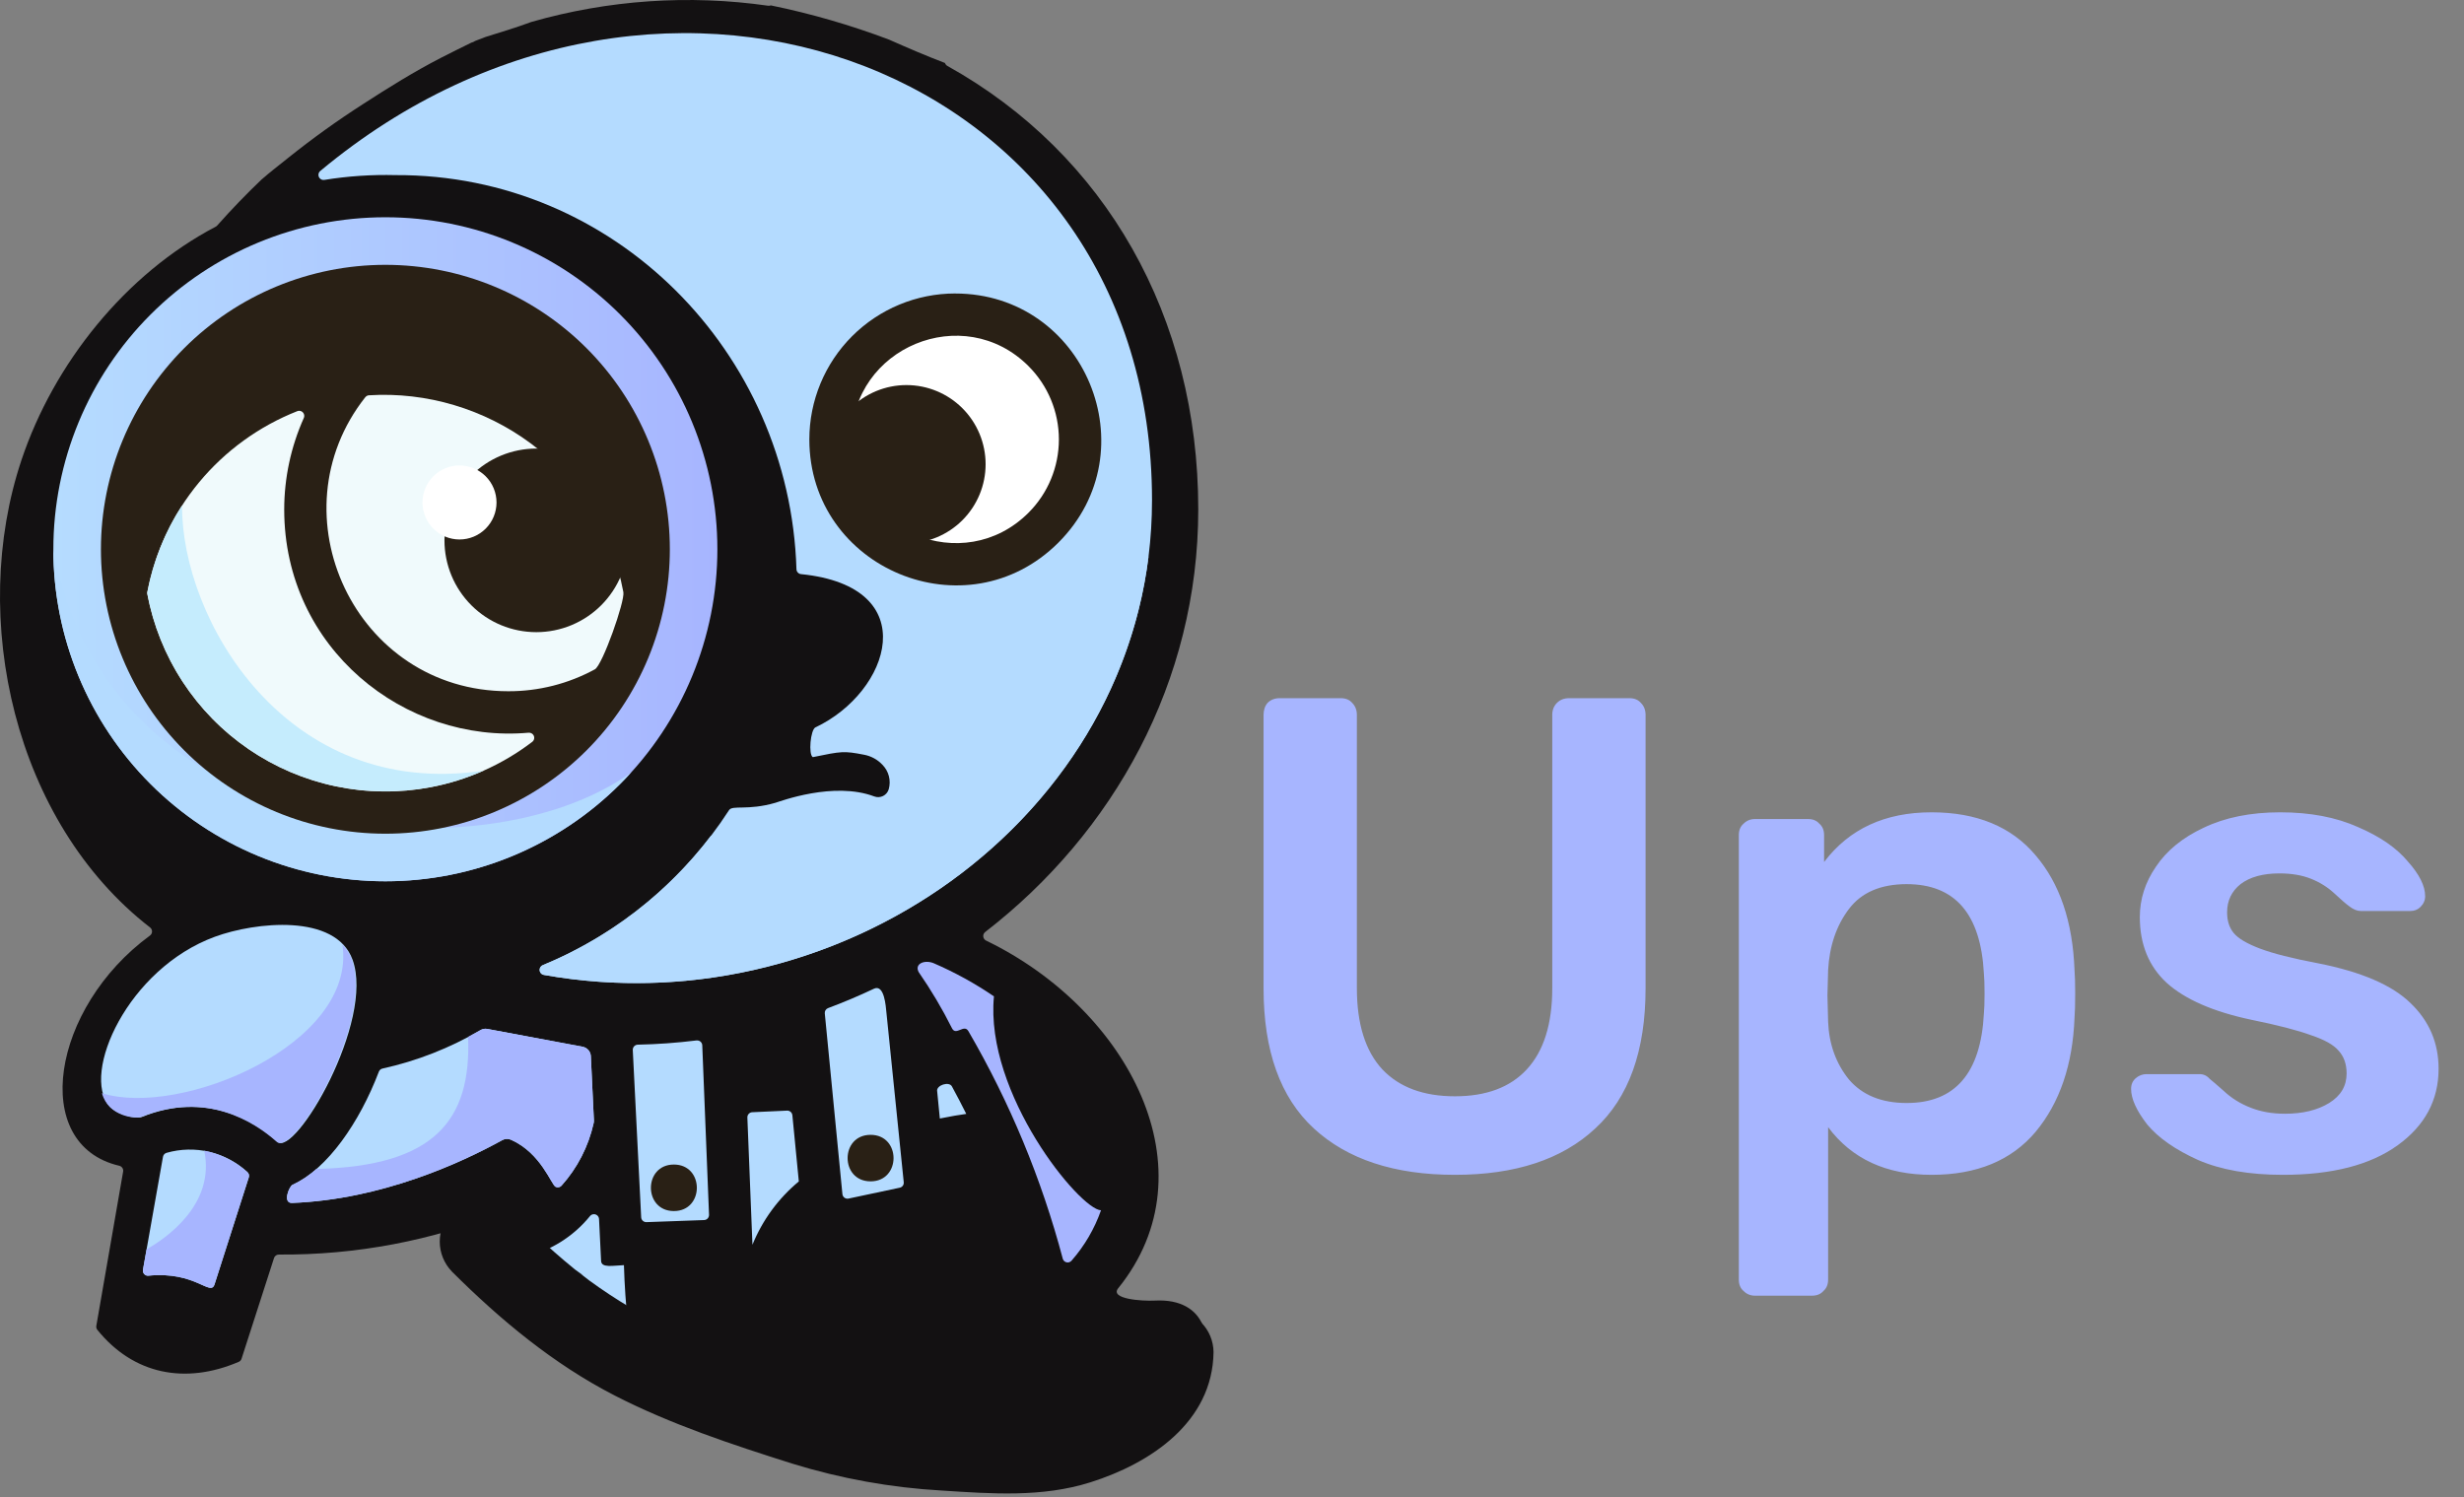 <svg width="367" height="223" viewBox="0 0 367 223" fill="none" xmlns="http://www.w3.org/2000/svg">
<rect x="0" y="0" width="367" height="223" fill="#808080" stroke="none"/>
<path d="M142.158 207.756C143.019 207.676 143.88 207.599 144.74 207.526L78.256 187.676C78.456 187.914 78.659 188.147 78.867 188.376C79.166 188.598 79.459 188.816 79.751 189.04C82.278 190.824 84.687 192.762 87.142 194.64C87.23 194.674 87.314 194.715 87.395 194.763C89.989 196.334 92.562 197.999 95.24 199.449C98.576 200.84 101.981 202.076 105.427 203.159C109.887 204.559 114.417 205.718 118.98 206.73C119.131 206.698 119.286 206.69 119.438 206.707C119.742 206.566 120.086 206.54 120.407 206.635C120.849 206.753 121.295 206.861 121.743 206.967C125.389 207.361 129.044 207.642 132.708 207.809C135.855 207.822 139.011 207.859 142.158 207.756Z" fill="#292015"/>
<path fill-rule="evenodd" clip-rule="evenodd" d="M172.021 193.731C170.061 193.831 165.255 193.499 166.549 191.896C180.708 174.378 168.144 150.401 146.879 140.109C146.698 140.022 146.559 139.867 146.493 139.678C146.426 139.489 146.437 139.281 146.523 139.1C146.575 138.992 146.651 138.899 146.745 138.826C165.822 124.086 178.475 101.577 178.475 75.874C178.475 47.223 164.704 22.958 141.103 9.816C140.935 9.723 140.809 9.568 140.752 9.385C137.94 8.316 135.178 7.123 132.424 5.903C126.699 3.739 120.81 2.034 114.813 0.803C114.687 0.856 114.549 0.873 114.413 0.854C102.619 -0.835 90.602 -0.012 79.148 3.268C76.901 4.101 74.606 4.791 72.318 5.506C71.796 5.701 71.274 5.901 70.752 6.106C70.597 6.223 70.418 6.304 70.228 6.343C68.719 7.084 67.209 7.824 65.714 8.593C61.714 10.649 57.886 13.035 54.114 15.476C50.236 17.964 46.492 20.654 42.896 23.536C41.576 24.602 40.217 25.636 38.94 26.755C36.694 28.897 34.497 31.176 32.35 33.592C32.29 33.662 32.217 33.72 32.135 33.762C18.698 40.807 8.023 54.119 3.206 68.504C-4.7 92.122 2.138 122.481 22.348 138.15C22.507 138.271 22.611 138.451 22.638 138.65C22.664 138.848 22.611 139.049 22.489 139.208C22.445 139.266 22.392 139.318 22.332 139.361C7.683 150.086 4.352 170.514 17.764 173.649C17.953 173.693 18.118 173.807 18.225 173.969C18.332 174.13 18.373 174.327 18.339 174.518L14.348 197.489C14.328 197.595 14.332 197.705 14.359 197.81C14.386 197.915 14.436 198.013 14.505 198.096C19.884 204.751 27.605 206.256 35.554 202.858C35.655 202.816 35.745 202.753 35.819 202.673C35.892 202.592 35.947 202.496 35.978 202.392L40.812 187.4C40.86 187.244 40.959 187.108 41.092 187.013C41.225 186.919 41.386 186.87 41.55 186.875C53.017 186.961 64.391 184.805 75.031 180.529C76.273 180.036 76.005 181.729 75.92 182.252C75.861 182.617 75.565 182.823 75.15 182.952C75.169 182.991 75.189 183.031 75.206 183.072C75.466 183.651 75.762 184.214 76.09 184.757C76.247 184.894 76.37 185.065 76.45 185.257C78.373 189.575 82.311 192.427 86.329 194.671C90.409 196.9 94.641 198.838 98.993 200.471C109.875 204.659 121.215 207.543 132.776 209.062C142.139 210.29 151.77 210.968 161.162 209.662C167.025 208.867 172.783 207.432 178.332 205.382C181.142 199.866 179.731 193.332 172.021 193.731Z" fill="#131112"/>
<path d="M121.076 112.78C125.353 111.901 125.681 111.838 128.684 112.422C129.733 112.613 130.694 113.134 131.426 113.91C131.893 114.381 132.228 114.968 132.394 115.61C132.56 116.253 132.552 116.928 132.37 117.567C132.306 117.783 132.198 117.984 132.053 118.157C131.907 118.329 131.728 118.47 131.525 118.57C131.323 118.67 131.102 118.727 130.877 118.738C130.652 118.749 130.426 118.713 130.215 118.633C124.163 116.359 116.205 119.375 115.488 119.582C111.329 120.782 109.101 119.882 108.587 120.676C101.904 131.015 92.227 139.07 80.847 143.768C80.661 143.845 80.513 143.993 80.436 144.179C80.358 144.365 80.358 144.574 80.434 144.761C80.483 144.878 80.56 144.982 80.659 145.062C80.758 145.142 80.876 145.196 81.001 145.219C126.333 153.319 171.587 120.132 171.587 74.519C171.587 10.219 98.87 -17.191 47.709 25.461C47.553 25.589 47.454 25.773 47.434 25.974C47.414 26.174 47.475 26.374 47.603 26.53C47.688 26.634 47.799 26.713 47.925 26.76C48.051 26.807 48.187 26.82 48.319 26.797C51.821 26.232 55.368 25.994 58.915 26.084C91.507 25.938 117.631 52.433 118.629 84.791C118.634 84.975 118.707 85.151 118.833 85.285C118.958 85.42 119.129 85.504 119.313 85.521C137.82 87.385 132.554 103.121 121.456 108.346C120.718 108.692 120.373 112.43 121.078 112.789" fill="#B4DBFF"/>
<path d="M105.902 124.478C99.416 133.024 90.766 139.684 80.845 143.769C80.659 143.846 80.511 143.994 80.433 144.18C80.356 144.366 80.356 144.576 80.432 144.762C80.481 144.879 80.558 144.983 80.657 145.063C80.756 145.143 80.873 145.197 80.998 145.22C123.519 152.82 165.972 124.091 171.073 82.854C159.565 123.191 123.296 125.728 105.901 124.477" fill="#B4DBFF"/>
<path fill-rule="evenodd" clip-rule="evenodd" d="M142.28 43.72C161.58 43.72 171.308 67.162 157.647 80.82C143.986 94.478 120.548 84.747 120.548 65.451C120.548 59.686 122.837 54.158 126.914 50.081C130.99 46.005 136.518 43.715 142.282 43.715" fill="#292015"/>
<path d="M92.368 46.847C83.094 37.573 70.515 32.362 57.399 32.362C44.283 32.362 31.705 37.573 22.43 46.847C17.838 51.439 14.195 56.891 11.71 62.891C9.225 68.891 7.946 75.322 7.946 81.816C7.946 88.31 9.225 94.741 11.71 100.741C14.195 106.741 17.838 112.193 22.43 116.785C31.705 126.058 44.283 131.267 57.398 131.267C70.512 131.267 83.09 126.058 92.365 116.785C101.639 107.511 106.849 94.932 106.849 81.816C106.849 68.7 101.639 56.121 92.365 46.847" fill="url(#paint0_linear)"/>
<path d="M7.941 81.818C7.94 94.934 13.149 107.513 22.422 116.788C31.696 126.064 44.274 131.275 57.389 131.277C63.886 131.278 70.319 129.999 76.32 127.512C82.322 125.026 87.775 121.382 92.368 116.788C92.93 116.227 93.474 115.656 94.001 115.074C71.764 131.05 15.927 125.916 7.947 81.817" fill="#B4DBFF"/>
<path fill-rule="evenodd" clip-rule="evenodd" d="M57.4 39.449C68.637 39.449 79.414 43.913 87.36 51.858C95.306 59.804 99.769 70.581 99.769 81.818C99.769 87.382 98.673 92.891 96.544 98.032C94.415 103.172 91.294 107.843 87.36 111.777C83.425 115.711 78.755 118.832 73.614 120.961C68.474 123.09 62.964 124.186 57.4 124.186C46.164 124.186 35.388 119.722 27.442 111.777C19.497 103.832 15.033 93.055 15.033 81.819C15.033 70.582 19.496 59.805 27.442 51.859C35.387 43.914 46.163 39.449 57.4 39.449Z" fill="#292015"/>
<path d="M21.152 166.37C30.824 162.463 38.029 167.123 41.337 170.079C43.937 172.404 55.865 152.111 52.502 142.936C49.971 136.036 38.026 137.324 32.002 139.536C19.012 144.301 12.045 159.947 16.309 164.784C17.337 165.955 20.18 166.764 21.148 166.373" fill="#B4DBFF"/>
<path d="M21.029 166.37C30.701 162.463 37.907 167.123 41.214 170.078C43.814 172.403 55.742 152.11 52.378 142.935C52.075 142.101 51.604 141.338 50.995 140.694C53.233 155.522 26.817 166.531 15.187 162.832C16.14 166.379 20.273 166.675 21.029 166.369" fill="#A7B5FF"/>
<path d="M22.119 190.021C29.158 189.327 31.354 193.198 31.957 191.311L37.057 175.375C37.103 175.234 37.106 175.083 37.066 174.941C37.027 174.798 36.945 174.671 36.833 174.575C35.241 173.11 33.299 172.078 31.194 171.579C29.089 171.079 26.891 171.129 24.811 171.722C24.673 171.76 24.549 171.837 24.453 171.943C24.358 172.049 24.295 172.181 24.273 172.322L21.297 189.141C21.262 189.339 21.306 189.542 21.421 189.707C21.535 189.872 21.711 189.984 21.909 190.02C21.978 190.032 22.049 190.035 22.119 190.028" fill="#B4DBFF"/>
<path d="M22.116 190.021C29.155 189.327 31.351 193.198 31.955 191.311L37.055 175.375C37.102 175.234 37.105 175.083 37.065 174.941C37.025 174.798 36.944 174.671 36.831 174.575C35.017 172.962 32.803 171.865 30.419 171.4C32.12 179.445 24.634 184.508 21.834 186.093L21.295 189.138C21.26 189.335 21.304 189.539 21.419 189.704C21.533 189.868 21.708 189.981 21.905 190.017C21.976 190.03 22.047 190.032 22.118 190.025" fill="#A7B5FF"/>
<path d="M103.747 154.979C100.841 155.34 97.919 155.551 94.992 155.612C94.892 155.614 94.795 155.635 94.704 155.674C94.612 155.714 94.53 155.771 94.461 155.842C94.392 155.913 94.338 155.998 94.301 156.09C94.265 156.182 94.247 156.281 94.249 156.38C94.249 156.389 94.249 156.399 94.249 156.408L95.499 181.327C95.509 181.526 95.597 181.713 95.744 181.848C95.891 181.982 96.085 182.054 96.284 182.047L104.877 181.738C105.077 181.731 105.266 181.645 105.403 181.499C105.54 181.353 105.613 181.158 105.607 180.958V180.95L104.598 155.705C104.594 155.606 104.57 155.508 104.529 155.418C104.487 155.328 104.428 155.247 104.356 155.18C104.283 155.112 104.197 155.06 104.104 155.026C104.011 154.991 103.912 154.976 103.813 154.98C103.791 154.98 103.769 154.98 103.747 154.986" fill="#B4DBFF"/>
<path d="M130.151 147.285C127.927 148.338 125.656 149.298 123.338 150.164C123.181 150.221 123.047 150.329 122.958 150.472C122.87 150.614 122.831 150.781 122.848 150.948L125.472 177.868C125.491 178.067 125.588 178.251 125.743 178.379C125.897 178.507 126.096 178.569 126.295 178.55C126.326 178.547 126.355 178.542 126.385 178.536L134.008 176.918C134.192 176.88 134.355 176.776 134.466 176.625C134.576 176.475 134.627 176.288 134.608 176.102L132.024 150.789C131.94 149.958 131.733 146.532 130.154 147.281" fill="#B4DBFF"/>
<path d="M88.004 157.331C87.99 156.99 87.859 156.665 87.635 156.408C87.411 156.152 87.106 155.979 86.77 155.919L72.592 153.267C72.24 153.197 71.874 153.259 71.564 153.443C67.037 156.101 62.12 158.032 56.993 159.164C56.865 159.187 56.746 159.242 56.646 159.326C56.547 159.41 56.471 159.518 56.426 159.64C53.57 167.145 48.793 174.123 43.564 176.486C43.076 176.706 42.033 179.238 43.504 179.186C56.828 178.672 68.639 173.234 74.79 169.842C74.995 169.725 75.225 169.659 75.461 169.649C75.696 169.64 75.931 169.687 76.144 169.787C80.604 171.797 82.115 176.492 82.758 176.787C82.902 176.856 83.064 176.877 83.22 176.847C83.377 176.817 83.519 176.737 83.627 176.62C85.995 173.982 87.643 170.779 88.414 167.32C88.45 167.178 88.465 167.031 88.457 166.885L88.004 157.331Z" fill="#B4DBFF"/>
<path d="M88.004 157.331C87.99 156.99 87.859 156.665 87.635 156.408C87.411 156.152 87.106 155.979 86.77 155.919L72.592 153.267C72.24 153.197 71.874 153.259 71.564 153.443C71.036 153.743 70.417 154.09 69.72 154.457C70.215 166.814 64.785 173.718 47.138 174.124C46.069 175.081 44.865 175.878 43.566 176.489C43.078 176.709 42.035 179.241 43.506 179.189C56.83 178.675 68.641 173.237 74.792 169.845C74.997 169.728 75.227 169.662 75.463 169.652C75.698 169.642 75.933 169.69 76.146 169.79C80.606 171.8 82.117 176.495 82.76 176.79C82.904 176.859 83.066 176.88 83.222 176.85C83.379 176.82 83.521 176.74 83.629 176.623C85.996 173.985 87.645 170.782 88.416 167.323C88.453 167.181 88.467 167.034 88.459 166.888L88.004 157.331Z" fill="#A7B5FF"/>
<path d="M118.98 175.979L118.019 166.12C118 165.926 117.907 165.747 117.76 165.619C117.613 165.492 117.422 165.426 117.228 165.435L112.036 165.674C111.836 165.684 111.648 165.773 111.514 165.921C111.379 166.068 111.308 166.263 111.316 166.463L112.074 185.412C113.564 181.746 115.937 178.506 118.983 175.98L118.98 175.979ZM139.583 162.511L139.983 166.611C141.6 166.276 142.954 166.059 143.921 165.924C143.235 164.547 142.52 163.178 141.776 161.817C141.345 161.046 139.488 161.64 139.577 162.51L139.583 162.511Z" fill="#B4DBFF"/>
<path d="M85.737 193.311C88.269 194.713 90.87 195.987 93.531 197.126C93.223 194.417 93.023 191.525 92.931 188.453C91.275 188.513 89.584 188.903 89.531 187.828L89.224 181.587C89.214 181.386 89.126 181.197 88.977 181.061C88.828 180.926 88.631 180.855 88.43 180.864C88.326 180.869 88.225 180.895 88.131 180.941C88.038 180.987 87.955 181.051 87.888 181.131C85.37 184.24 81.871 186.403 77.965 187.266C80.16 189.743 82.795 191.792 85.737 193.311Z" fill="#B4DBFF"/>
<path d="M136.842 144.816C138.687 147.478 140.341 150.267 141.793 153.163C142.393 154.369 143.579 152.476 144.234 153.591C150.414 164.212 155.142 175.613 158.293 187.491C158.345 187.685 158.472 187.85 158.647 187.951C158.821 188.051 159.028 188.078 159.222 188.026C159.37 187.986 159.503 187.903 159.603 187.786C161.531 185.587 163.021 183.04 163.991 180.281C160.848 180.181 146.656 162.906 148.044 148.416C145.224 146.492 142.227 144.842 139.094 143.488C137.747 142.911 136.147 143.54 136.84 144.815" fill="#A7B5FF"/>
<path d="M160.856 198.609C161.279 200.809 161.656 203.021 161.987 205.244C162.015 205.432 162.113 205.603 162.261 205.723C162.409 205.843 162.597 205.902 162.787 205.889C171.402 205.312 173.387 200.029 172.509 198.941C171.863 198.146 168.248 199.25 164.2 197.632C162.078 196.783 160.4 196.261 160.853 198.61" fill="#A7B5FF"/>
<path d="M160.857 198.609C161.28 200.809 161.657 203.021 161.988 205.244C162.016 205.432 162.114 205.603 162.262 205.723C162.41 205.842 162.598 205.902 162.788 205.889C167.551 205.57 170.288 203.811 171.63 202.119C169.984 202.501 168.255 202.233 166.802 201.371C165.349 200.509 164.284 199.119 163.83 197.492C161.886 196.736 160.424 196.403 160.848 198.614" fill="url(#paint1_linear)"/>
<path d="M54.411 59.165C40.675 76.54 52.851 102.965 75.702 102.965C80.208 102.978 84.645 101.856 88.603 99.701C89.734 99.084 93.102 89.539 92.848 88.208C89.318 69.257 72.174 57.808 54.962 58.882C54.855 58.887 54.751 58.916 54.656 58.965C54.562 59.015 54.478 59.084 54.413 59.169" fill="#F0FAFC"/>
<path d="M78.746 109.141C60.299 110.799 42.332 96.59 42.332 75.892C42.336 71.192 43.331 66.546 45.252 62.258C45.334 62.074 45.339 61.866 45.267 61.679C45.195 61.491 45.052 61.34 44.869 61.258C44.777 61.217 44.678 61.194 44.577 61.192C44.476 61.19 44.376 61.207 44.282 61.244C38.589 63.489 33.555 67.137 29.65 71.849C25.744 76.562 23.094 82.185 21.946 88.197C21.927 88.289 21.927 88.384 21.946 88.477C22.819 93.133 24.601 97.571 27.19 101.538C29.779 105.505 33.124 108.923 37.034 111.598C40.944 114.272 45.342 116.15 49.978 117.124C54.614 118.099 59.396 118.151 64.052 117.277C69.584 116.239 74.797 113.92 79.273 110.506C79.433 110.383 79.538 110.203 79.564 110.003C79.591 109.803 79.537 109.602 79.415 109.442C79.337 109.341 79.235 109.26 79.118 109.209C79.001 109.158 78.873 109.137 78.746 109.148" fill="#F0FAFC"/>
<path d="M27.12 75.283C24.569 79.207 22.811 83.592 21.945 88.191C21.926 88.283 21.926 88.379 21.945 88.471C22.824 93.13 24.612 97.571 27.207 101.539C29.803 105.507 33.154 108.925 37.07 111.598C40.987 114.271 45.391 116.147 50.032 117.117C54.673 118.088 59.46 118.135 64.119 117.256C66.846 116.742 69.504 115.914 72.041 114.791C42.535 119.222 26.99 92.134 27.12 75.291" fill="#C5ECFD"/>
<path fill-rule="evenodd" clip-rule="evenodd" d="M153.195 54.541C143.495 44.841 126.845 51.747 126.845 65.456C126.845 79.165 143.501 86.069 153.195 76.371C156.09 73.476 157.716 69.55 157.716 65.456C157.716 61.363 156.09 57.437 153.195 54.542" fill="white"/>
<path fill-rule="evenodd" clip-rule="evenodd" d="M135.01 57.359C138.137 57.359 141.136 58.601 143.347 60.812C145.558 63.023 146.801 66.022 146.801 69.149C146.801 72.276 145.558 75.275 143.347 77.486C141.136 79.697 138.137 80.939 135.01 80.939C131.884 80.939 128.885 79.697 126.674 77.486C124.463 75.275 123.221 72.277 123.22 69.15C123.22 66.023 124.463 63.024 126.674 60.813C128.885 58.602 131.884 57.359 135.01 57.359Z" fill="#292015"/>
<path fill-rule="evenodd" clip-rule="evenodd" d="M79.876 94.165C83.502 94.165 86.98 92.724 89.544 90.16C92.109 87.596 93.55 84.117 93.55 80.491C93.55 76.864 92.109 73.386 89.544 70.822C86.98 68.257 83.502 66.817 79.876 66.817C76.249 66.817 72.771 68.257 70.207 70.822C67.642 73.386 66.201 76.864 66.201 80.491C66.201 84.117 67.642 87.596 70.207 90.16C72.771 92.724 76.249 94.165 79.876 94.165Z" fill="#292015"/>
<path fill-rule="evenodd" clip-rule="evenodd" d="M100.371 173.467C104.932 173.467 104.932 180.396 100.371 180.396C95.81 180.396 95.81 173.467 100.371 173.467Z" fill="#292015"/>
<path fill-rule="evenodd" clip-rule="evenodd" d="M129.669 169.042C134.23 169.042 134.23 175.971 129.669 175.971C125.108 175.971 125.107 169.042 129.669 169.042Z" fill="#292015"/>
<path fill-rule="evenodd" clip-rule="evenodd" d="M68.441 69.333C69.165 69.333 69.882 69.476 70.551 69.753C71.22 70.03 71.828 70.436 72.34 70.948C72.851 71.46 73.257 72.068 73.534 72.737C73.811 73.406 73.954 74.123 73.954 74.847C73.954 75.571 73.811 76.288 73.533 76.957C73.256 77.625 72.85 78.233 72.338 78.745C71.826 79.257 71.218 79.663 70.549 79.94C69.88 80.217 69.163 80.359 68.439 80.359C66.978 80.359 65.576 79.778 64.542 78.744C63.508 77.71 62.928 76.308 62.928 74.846C62.928 73.384 63.508 71.981 64.542 70.948C65.576 69.914 66.978 69.333 68.44 69.333" fill="white"/>
<path d="M67.294 189.396C74.505 196.587 82.436 203.188 91.532 207.86C99.924 212.17 109.053 215.19 118.032 218.026C125.249 220.255 132.71 221.598 140.251 222.026C147.705 222.505 155.186 223.077 162.402 220.803C171.386 217.972 180.612 211.823 180.751 201.403C180.735 199.739 180.067 198.147 178.89 196.971C177.713 195.794 176.122 195.125 174.458 195.109C172.798 195.139 171.214 195.812 170.04 196.986C168.866 198.16 168.194 199.743 168.164 201.403C168.164 201.733 168.004 203.255 168.183 201.924C168.362 200.593 168.142 201.969 168.07 202.246C168.018 202.631 167.898 203.004 167.714 203.346C167.65 203.416 168.527 201.746 168.043 202.541C167.912 202.756 167.814 202.994 167.689 203.213C167.521 203.507 167.317 203.778 167.146 204.069C166.689 204.846 168.28 202.801 167.345 203.803C166.822 204.382 166.265 204.93 165.677 205.444C164.548 206.4 166.864 204.619 165.8 205.357C165.506 205.557 165.214 205.766 164.913 205.957C164.192 206.42 163.448 206.846 162.684 207.232C162.362 207.395 162.038 207.553 161.71 207.704C161.547 207.779 161.383 207.85 161.22 207.926C160.396 208.307 161.986 207.607 161.986 207.607C161.786 207.564 161.195 207.922 161.001 207.995C160.597 208.148 160.191 208.293 159.781 208.431C158.436 208.885 157.067 209.262 155.681 209.562C155.166 209.674 154.649 209.774 154.129 209.862C154.013 209.881 153.894 209.896 153.777 209.918C153.015 210.057 155.105 209.783 154.954 209.763C154.706 209.767 154.458 209.794 154.216 209.844C152.331 209.93 150.444 209.913 148.562 209.793C146.269 209.734 143.977 209.654 141.686 209.528C139.677 209.417 137.669 209.272 135.667 209.064C134.876 208.982 134.088 208.88 133.298 208.785C135.523 209.051 134.093 208.891 133.56 208.81C133.103 208.743 132.647 208.67 132.192 208.59C129.092 208.045 126.029 207.311 123.02 206.39C119.399 205.301 115.83 204.046 112.26 202.804C109.994 202.015 107.722 201.242 105.481 200.383C104.912 200.164 104.345 199.941 103.781 199.714C103.352 199.541 101.764 198.828 103.447 199.587C102.386 199.109 101.315 198.656 100.263 198.158C95.86 196.078 91.665 193.585 87.734 190.712C87.227 190.341 86.734 189.895 86.202 189.563C87.763 190.538 86.062 189.441 85.638 189.096C84.594 188.249 83.568 187.38 82.559 186.491C80.37 184.565 78.259 182.55 76.196 180.491C75.006 179.329 73.409 178.678 71.746 178.678C70.082 178.678 68.486 179.329 67.296 180.491C66.143 181.685 65.498 183.281 65.498 184.941C65.498 186.601 66.143 188.197 67.296 189.391L67.294 189.396Z" fill="#131112"/>
<path d="M160.252 197.845C161.674 201.255 166.066 201.429 169.261 201.204C170.477 201.119 171.521 199.453 170.374 198.518C168.967 197.315 167.226 196.572 165.385 196.386C164.466 196.316 163.543 196.443 162.678 196.757C161.812 197.072 161.024 197.568 160.365 198.211C158.987 199.389 157.693 200.85 158.605 202.721C159.019 203.453 159.603 204.074 160.308 204.533C161.012 204.992 161.817 205.274 162.654 205.356C164.426 205.643 166.254 205.805 167.587 204.381C168.168 203.693 168.53 202.846 168.626 201.95C168.722 201.054 168.547 200.15 168.125 199.354C166.209 195.535 161.592 198.698 160.616 201.59C160.18 202.883 160.078 205.017 161.217 206.007C162.688 207.292 164.557 206.354 165.529 204.978C166.564 203.554 167.014 201.788 166.786 200.043C166.723 199.65 166.563 199.279 166.322 198.963C166.081 198.647 165.765 198.396 165.403 198.231C165.041 198.067 164.644 197.994 164.248 198.02C163.851 198.046 163.467 198.17 163.13 198.381C161.737 199.229 161.339 201.465 161.697 202.943C162.073 204.498 163.959 205.824 165.39 204.62C165.92 203.991 166.246 203.214 166.323 202.395C166.4 201.575 166.225 200.752 165.821 200.035C164.577 198.423 162.772 199.76 161.956 200.999C160.946 202.532 160.719 204.757 162.35 205.968C163.137 206.475 164.059 206.732 164.995 206.703C165.931 206.675 166.837 206.363 167.592 205.809C167.934 205.536 168.206 205.186 168.387 204.787C168.567 204.388 168.651 203.952 168.63 203.515C168.609 203.078 168.485 202.652 168.267 202.272C168.05 201.892 167.745 201.569 167.379 201.33C164.996 199.984 163.97 202.962 163.765 204.739L165.757 203.222C165.167 203.036 164.547 202.969 163.931 203.024C163.316 203.078 162.717 203.254 162.169 203.541C160.34 204.409 161.937 207.123 163.758 206.259C163.939 206.174 164.138 206.13 164.339 206.13C164.539 206.13 164.738 206.174 164.919 206.259C165.153 206.318 165.397 206.324 165.632 206.275C165.868 206.227 166.09 206.126 166.281 205.981C166.473 205.835 166.629 205.648 166.738 205.433C166.847 205.219 166.906 204.982 166.912 204.742C166.948 204.293 167.099 203.86 167.352 203.487L166.412 204.21L165.593 203.41C165.477 203.485 165.341 203.52 165.204 203.51C165.015 203.493 164.337 203.601 164.224 203.444C164.339 203.057 164.532 202.698 164.792 202.39L163.581 202.231L163.792 202.347L163.069 201.407C163.137 201.653 163.155 201.911 163.121 202.164C163.02 202.631 163.035 202.708 163.165 202.395L164.278 201.934C164.71 202.267 164.869 202.188 164.757 201.697C164.778 201.465 164.82 201.236 164.882 201.012C163.984 200.422 163.587 200.476 163.692 201.173C163.672 201.37 163.635 201.564 163.581 201.754C163.469 202.214 163.141 202.62 163.035 203.054C162.579 203.46 162.745 203.779 163.535 204.011C163.5 203.799 163.484 203.585 163.487 203.37C163.515 202.935 163.644 202.512 163.864 202.136C164.085 201.759 164.39 201.439 164.756 201.202C164.932 201.04 165.124 200.898 165.331 200.778C165.704 200.956 165.502 202.086 165.239 202.296C164.719 202.712 162.962 202.296 162.413 202.084C162.213 202.008 161.363 201.36 161.396 201.635C161.373 201.445 162.158 200.82 162.271 200.718C162.608 200.338 163.021 200.033 163.483 199.824C163.946 199.615 164.447 199.506 164.955 199.504C166.123 199.567 167.241 200.002 168.146 200.744L169.259 198.058C167.998 198.167 166.729 198.126 165.478 197.937C164.878 197.837 163.565 197.682 163.285 197.009C163.162 196.614 162.894 196.28 162.534 196.076C162.174 195.872 161.751 195.812 161.349 195.909C160.947 196.022 160.606 196.288 160.4 196.651C160.194 197.013 160.14 197.442 160.249 197.845H160.252Z" fill="#131112"/>
<path d="M216.7 175C207.7 175 200.7 172.7 195.7 168.1C190.7 163.5 188.2 156.533 188.2 147.2V106.5C188.2 105.767 188.4 105.167 188.8 104.7C189.267 104.233 189.867 104 190.6 104H199.7C200.433 104 201 104.233 201.4 104.7C201.867 105.167 202.1 105.767 202.1 106.5V147.2C202.1 152.533 203.367 156.567 205.9 159.3C208.433 161.967 212.033 163.3 216.7 163.3C221.367 163.3 224.933 161.967 227.4 159.3C229.933 156.567 231.2 152.533 231.2 147.2V106.5C231.2 105.767 231.433 105.167 231.9 104.7C232.367 104.233 232.967 104 233.7 104H242.7C243.433 104 244 104.233 244.4 104.7C244.867 105.167 245.1 105.767 245.1 106.5V147.2C245.1 156.533 242.6 163.5 237.6 168.1C232.667 172.7 225.7 175 216.7 175ZM261.389 193C260.722 193 260.156 192.767 259.689 192.3C259.222 191.9 258.989 191.333 258.989 190.6V124.4C258.989 123.667 259.222 123.1 259.689 122.7C260.156 122.233 260.722 122 261.389 122H269.289C270.022 122 270.589 122.233 270.989 122.7C271.456 123.1 271.689 123.667 271.689 124.4V128.4C275.422 123.467 280.756 121 287.689 121C294.422 121 299.589 123.133 303.189 127.4C306.789 131.6 308.722 137.3 308.989 144.5C309.056 145.3 309.089 146.467 309.089 148C309.089 149.6 309.056 150.8 308.989 151.6C308.722 158.6 306.789 164.267 303.189 168.6C299.589 172.867 294.422 175 287.689 175C280.956 175 275.822 172.633 272.289 167.9V190.6C272.289 191.333 272.056 191.9 271.589 192.3C271.189 192.767 270.622 193 269.889 193H261.389ZM283.989 164.3C291.189 164.3 295.022 159.867 295.489 151C295.556 150.333 295.589 149.333 295.589 148C295.589 146.667 295.556 145.667 295.489 145C295.022 136.133 291.189 131.7 283.989 131.7C280.122 131.7 277.256 132.933 275.389 135.4C273.522 137.867 272.489 140.9 272.289 144.5L272.189 148.3L272.289 152.2C272.422 155.533 273.456 158.4 275.389 160.8C277.389 163.133 280.256 164.3 283.989 164.3ZM340.015 175C335.015 175 330.815 174.267 327.415 172.8C324.015 171.267 321.482 169.5 319.815 167.5C318.215 165.433 317.415 163.667 317.415 162.2C317.415 161.533 317.648 161 318.115 160.6C318.582 160.2 319.115 160 319.715 160H327.615C328.215 160 328.715 160.233 329.115 160.7C329.382 160.9 330.082 161.5 331.215 162.5C332.348 163.567 333.682 164.4 335.215 165C336.748 165.6 338.448 165.9 340.315 165.9C342.982 165.9 345.182 165.367 346.915 164.3C348.648 163.233 349.515 161.767 349.515 159.9C349.515 158.5 349.115 157.367 348.315 156.5C347.582 155.633 346.215 154.867 344.215 154.2C342.215 153.467 339.248 152.7 335.315 151.9C329.648 150.7 325.448 148.867 322.715 146.4C320.048 143.933 318.715 140.667 318.715 136.6C318.715 133.933 319.515 131.433 321.115 129.1C322.715 126.7 325.082 124.767 328.215 123.3C331.415 121.767 335.215 121 339.615 121C344.082 121 347.948 121.733 351.215 123.2C354.482 124.6 356.948 126.3 358.615 128.3C360.348 130.233 361.215 131.967 361.215 133.5C361.215 134.1 360.982 134.633 360.515 135.1C360.115 135.5 359.615 135.7 359.015 135.7H351.615C351.082 135.7 350.515 135.467 349.915 135C349.448 134.667 348.715 134.033 347.715 133.1C346.715 132.167 345.548 131.433 344.215 130.9C342.882 130.367 341.315 130.1 339.515 130.1C337.048 130.1 335.115 130.633 333.715 131.7C332.382 132.767 331.715 134.167 331.715 135.9C331.715 137.167 332.048 138.2 332.715 139C333.382 139.8 334.682 140.567 336.615 141.3C338.548 142.033 341.448 142.767 345.315 143.5C351.715 144.767 356.282 146.733 359.015 149.4C361.815 152.067 363.215 155.333 363.215 159.2C363.215 163.867 361.182 167.667 357.115 170.6C353.048 173.533 347.348 175 340.015 175Z" fill="#A7B5FF"/>
<defs>
<linearGradient id="paint0_linear" x1="7.946" y1="81.815" x2="106.849" y2="81.815" gradientUnits="userSpaceOnUse">
<stop stop-color="#B5DCFF"/>
<stop offset="1" stop-color="#A7B5FF"/>
</linearGradient>
<linearGradient id="paint1_linear" x1="160.775" y1="201.405" x2="171.63" y2="201.405" gradientUnits="userSpaceOnUse">
<stop stop-color="#B5DCFF"/>
<stop offset="1" stop-color="#A7B5FF"/>
</linearGradient>
</defs>
</svg>
